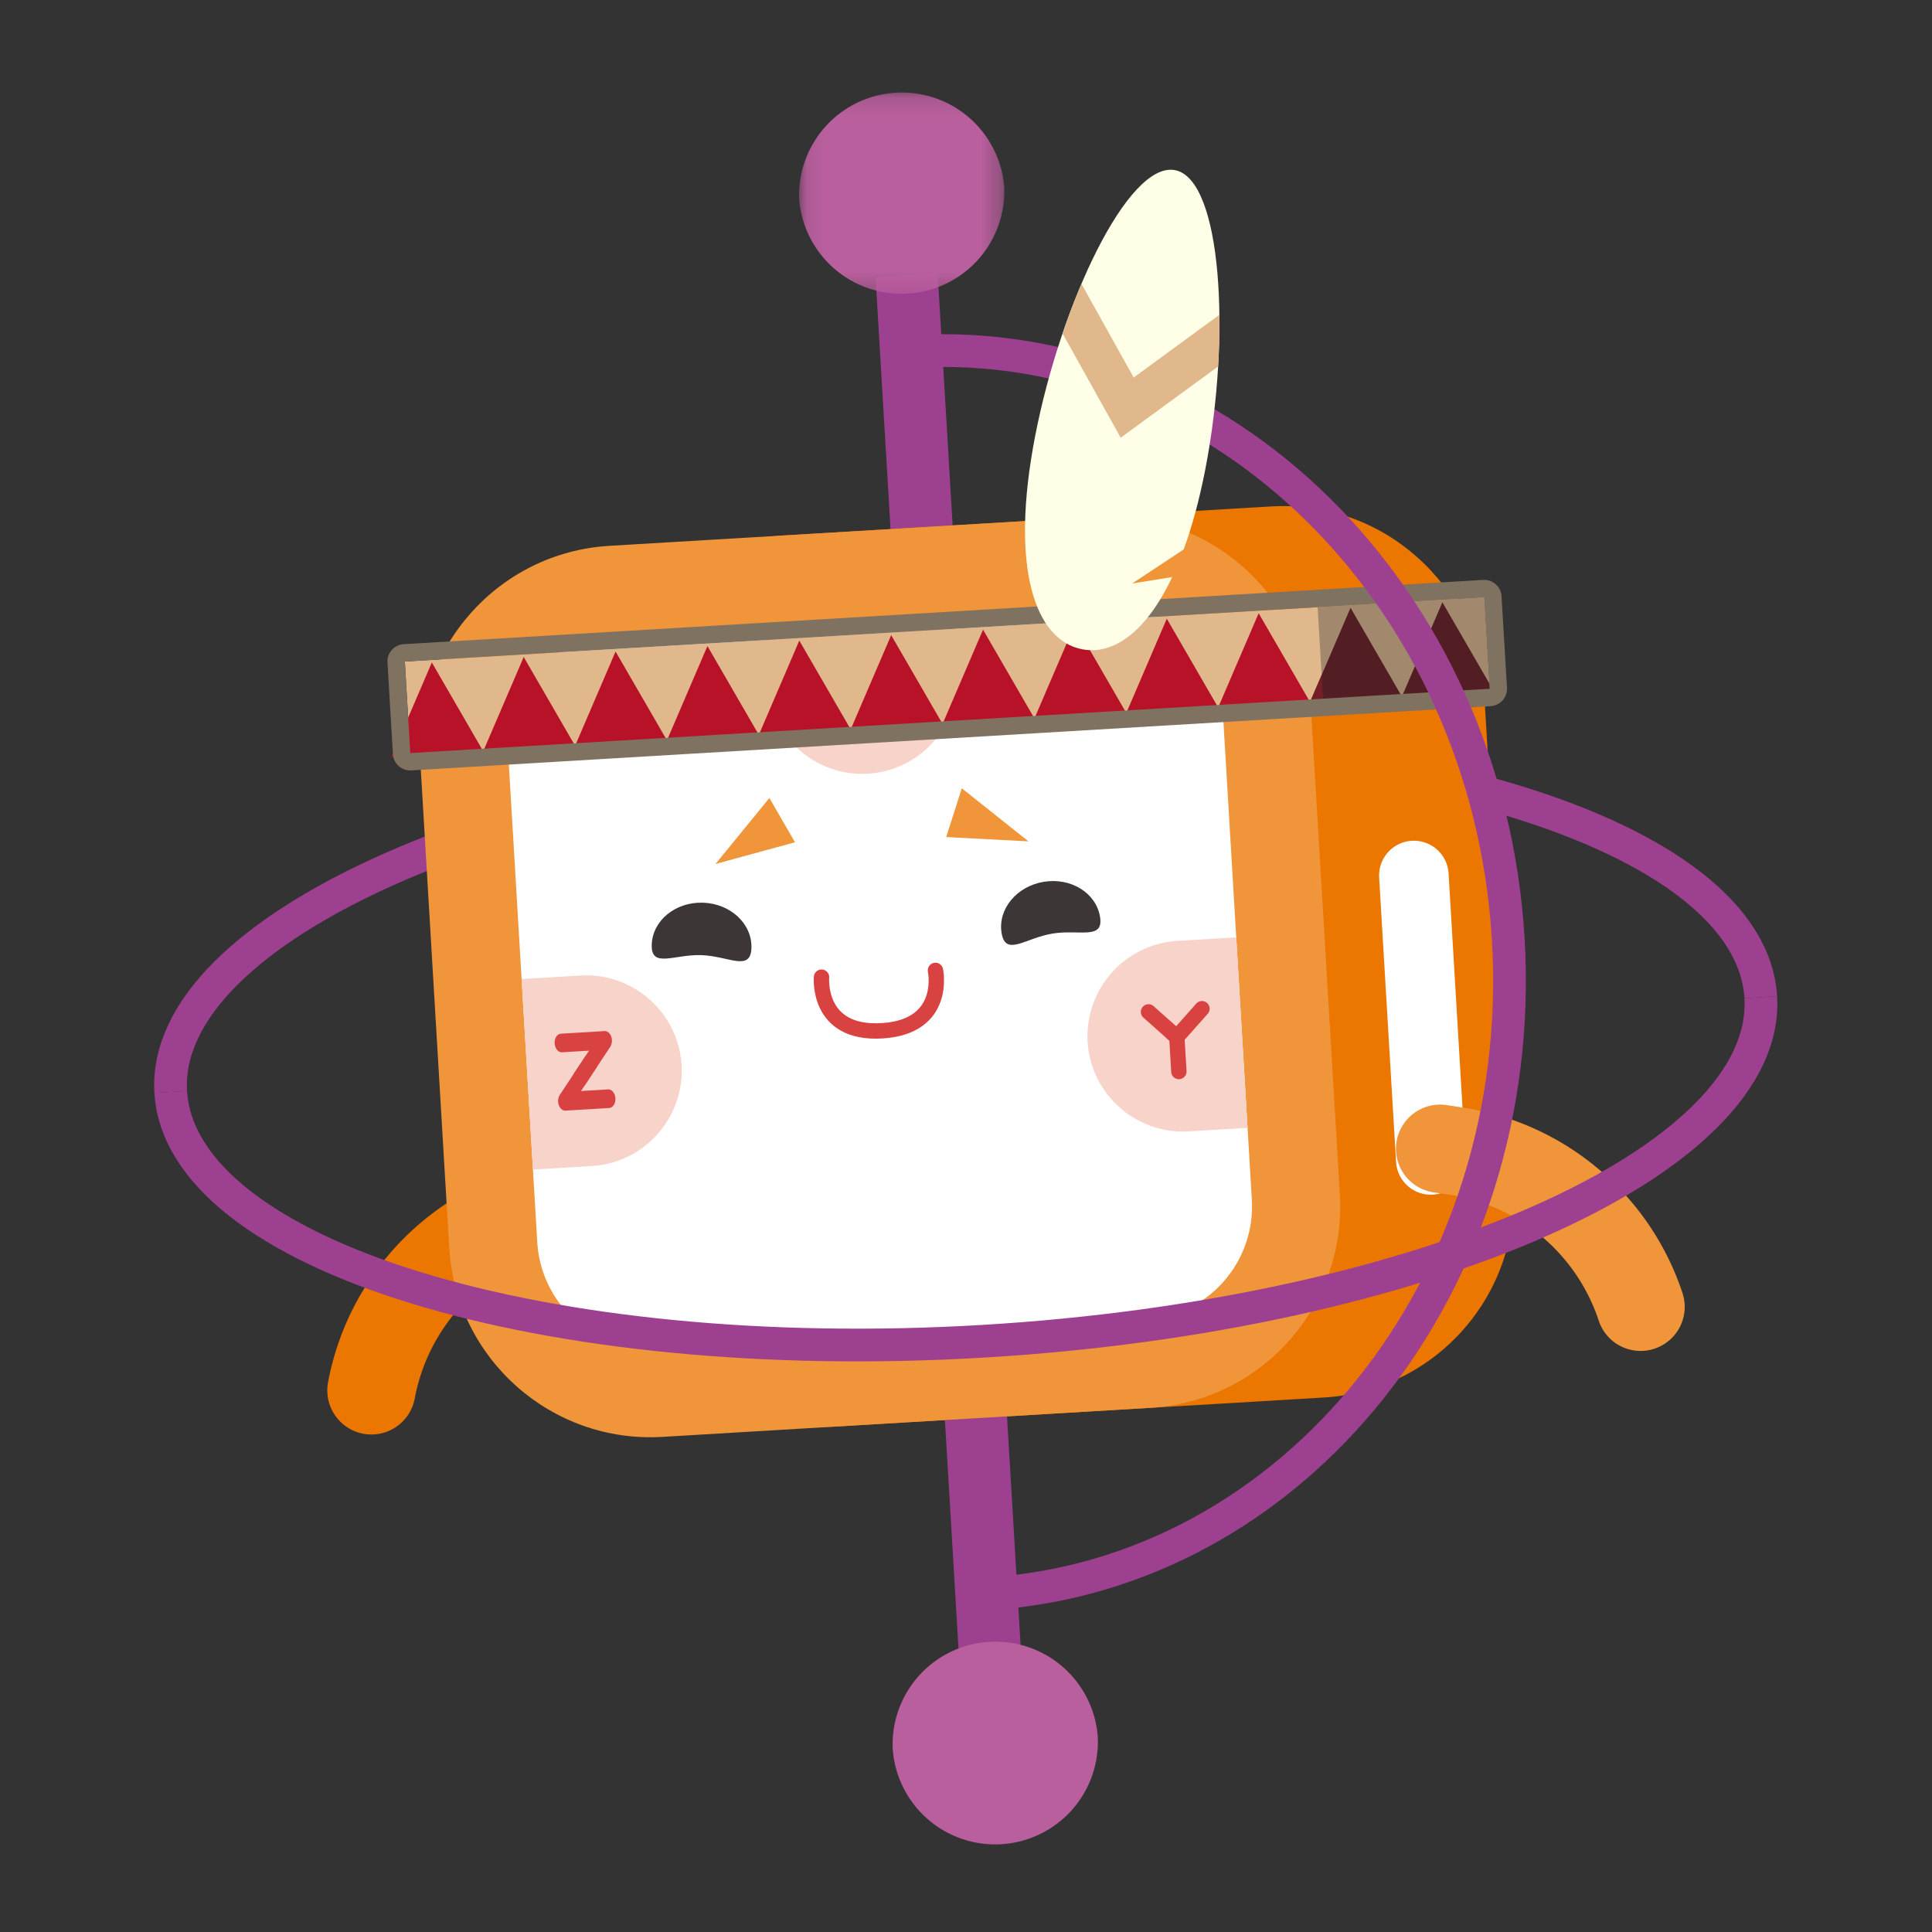 <svg width="100" height="100" viewBox="0 0 100 100" xmlns="http://www.w3.org/2000/svg" xmlns:xlink="http://www.w3.org/1999/xlink"><rect x="0" y="0" width="100" height="100" fill="#333333" stroke="none"/><defs><path id="a" d="M.085.1h10.632v10.636H.085V.1z"/></defs><g fill="none" fill-rule="evenodd"><path d="M8.837 56.518c-.504-8.48 17.51-16.45 40.237-17.803 22.727-1.354 41.559 4.424 42.063 12.903" stroke="#9E4090" stroke-width="1.694"/><path fill="#9E4090" d="M49.346 27.827l-3.214.19-.813-13.658 3.215-.191z"/><g transform="translate(41.272 4.58)"><mask id="b" fill="#fff"><use xlink:href="#a"/></mask><path d="M10.707 5.102a5.317 5.317 0 0 1-10.613.632 5.317 5.317 0 0 1 10.613-.632" fill="#BA5F9E" mask="url(#b)"/></g><path d="M78.334 61.293l-1.504-25.28c-.342-5.756-5.283-10.143-11.035-9.8l-25.27 1.504c-5.752.342-10.137 5.285-9.795 11.04l1.504 25.281c.342 5.755 5.283 10.143 11.035 9.8l25.27-1.504c5.752-.343 10.137-5.286 9.795-11.04" fill="#EB7600"/><path d="M74.057 60.037l-.876-14.722" stroke="#FFF" stroke-width="3.6" stroke-linecap="round" stroke-linejoin="round"/><path d="M86.709 69.056a2.282 2.282 0 0 0 .375-2.134 14.236 14.236 0 0 0-11.417-9.605l-.792-.118a2.282 2.282 0 1 0-.672 4.517l.792.118a9.664 9.664 0 0 1 7.756 6.525 2.282 2.282 0 0 0 3.958.697" fill="#F09539"/><path fill="#9E4090" d="M48.84 72.354l3.214-.192.812 13.66-3.214.19z"/><path d="M46.206 90.498a5.317 5.317 0 0 1 10.613-.632 5.316 5.316 0 0 1-10.613.632" fill="#BA5F9E"/><path d="M17.64 73.61a2.282 2.282 0 0 1-.66-2.063 14.238 14.238 0 0 1 10.015-11.06l.769-.223a2.283 2.283 0 0 1 1.276 4.385l-.77.224a9.665 9.665 0 0 0-6.803 7.513 2.283 2.283 0 0 1-3.828 1.225" fill="#EB7600"/><path d="M69.352 61.828l-1.504-25.281c-.342-5.755-5.283-10.142-11.035-9.8l-25.27 1.505c-5.752.342-10.137 5.285-9.795 11.04l1.504 25.281c.342 5.755 5.283 10.142 11.035 9.8l25.27-1.505c5.752-.342 10.137-5.285 9.795-11.04" fill="#F09539"/><path d="M34.016 69.814a5.876 5.876 0 0 1-6.207-5.512L26.305 39.02a5.877 5.877 0 0 1 5.51-6.21l25.27-1.505a5.877 5.877 0 0 1 6.207 5.512L64.795 62.1a5.878 5.878 0 0 1-5.51 6.21l-25.269 1.505z" fill="#FFF"/><path d="M56.936 47.446c.205 1.23-1.065.643-2.47.878-1.407.235-2.417 1.203-2.623-.028-.205-1.23.768-2.418 2.175-2.653 1.406-.235 2.712.572 2.918 1.803m-18.042 1.622c-.042 1.246-1.17.419-2.595.37-1.425-.047-2.607.702-2.565-.545.042-1.247 1.231-2.219 2.656-2.17 1.425.047 2.546 1.097 2.504 2.345" fill="#3C3736"/><path fill="#F09539" d="M48.975 43.326l.808-2.524 3.45 2.747zm-7.826.271l-1.326-2.295-2.788 3.417z"/><path d="M30.056 50.493l-3.058.182.587 9.859 3.058-.182c2.71-.162 4.795-2.512 4.634-5.223-.162-2.71-2.51-4.797-5.22-4.636M60.929 48.7l3.058-.181.587 9.858-3.058.182c-2.71.161-5.06-1.925-5.22-4.636a4.951 4.951 0 0 1 4.633-5.222" fill="#F7D3CA"/><path d="M62.528 52.455l-1.582 1.783-.594-.527 1.582-1.783a.398.398 0 0 1 .594.527" fill="#D84241"/><path d="M59.69 52.061l1.752 1.556-.496.622-1.782-1.583a.398.398 0 0 1 .527-.594" fill="#D84241"/><path d="M60.622 55.486l-.11-1.86.793-.038.11 1.85a.398.398 0 0 1-.373.42.398.398 0 0 1-.42-.372M29.03 53.504l2.262-.135.058.962-2.263.135c-.192.01-.362-.196-.378-.46-.016-.265.128-.49.32-.502m2.446 2.884l-2.278.135.057.962 2.278-.136c.192-.011.336-.237.32-.501-.015-.265-.185-.472-.377-.46" fill="#D84241"/><path d="M31.588 54.18l-1.363 2.06-.552-.625 1.387-2.097c.127-.192.35-.2.495-.018.145.182.16.488.033.68" fill="#D84241"/><path d="M28.974 56.673l1.362-2.06.552.625-1.387 2.097c-.127.192-.35.2-.495.018a.619.619 0 0 1-.032-.68" fill="#D84241"/><path d="M49.558 34.825l-.182-3.06-9.854.587.182 3.06c.162 2.71 2.51 4.796 5.22 4.635 2.71-.161 4.796-2.511 4.634-5.222" fill="#F7D3CA"/><path d="M42.522 50.578s-.27 2.977 3.125 2.775m2.773-3.126s.622 2.924-2.773 3.126" stroke="#D84241" stroke-width=".795" stroke-linecap="round"/><path d="M91.137 51.618c.505 8.48-17.51 16.45-40.236 17.804-22.727 1.353-41.56-4.424-42.064-12.904" stroke="#9E4090" stroke-width="1.694"/><path fill="#E1B88B" d="M77.104 35.651l-55.868 3.327-.281-4.737 55.867-3.327z"/><path fill="#A2886D" d="M77.104 35.651l-8.623.514-.281-4.737 8.622-.514z"/><path fill="#B71228" d="M39.277 38.036l4.755-.284-2.66-4.595z"/><path fill="#B71228" d="M44.032 37.752l4.755-.283-2.66-4.595zm4.755-.282l4.755-.284-2.66-4.595zm4.755-.284l4.755-.283-2.659-4.596zm-33.286 1.982l4.755-.283-2.659-4.596zm4.755-.283l4.756-.283-2.66-4.596zm4.756-.283l4.755-.283-2.66-4.596zm4.755-.283l4.755-.283-2.66-4.596z"/><path fill="#B71228" d="M58.297 36.903l4.756-.283-2.66-4.596z"/><path fill="#B71228" d="M63.052 36.62l4.756-.283-2.66-4.596z"/><path fill="#521D23" d="M67.808 36.337l4.755-.283-2.66-4.596zm6.85-5.162l-2.095 4.879 4.755-.284z"/><path fill="#741E27" d="M68.481 36.164l-.073-1.226-.6 1.399 4.755-.283-.074-.128z"/><path d="M76.822 30.014c-.018 0-.036 0-.053.002L20.9 33.342a.9.9 0 0 0-.845.952l.282 4.737a.9.9 0 0 0 .952.845l55.867-3.326a.9.9 0 0 0 .845-.952l-.282-4.737a.9.9 0 0 0-.898-.847m0 .9l.282 4.737-55.868 3.327-.281-4.737 55.867-3.327" fill="#807261"/><path d="M47.23 18.192c15.975-.95 29.781 12.674 30.838 30.432C79.124 66.382 67.03 81.549 51.056 82.5" stroke="#9E4090" stroke-width="1.694"/><path d="M60.673 29.868c-1.348 2.851-3.047 4.051-4.664 3.737-2.433-.472-3.757-4.192-2.429-11.04 1.329-6.848 4.807-14.23 7.24-13.758 2.432.473 2.897 8.62 1.57 15.469-.31 1.599-.692 2.985-1.124 4.166l-2.667 1.76 2.074-.334z" fill="#FFFFE7"/><path d="M58.68 19.539l-2.704-4.848a37.233 37.233 0 0 0-.978 2.571l3.009 5.394 5.043-3.688c.054-.915.075-1.812.065-2.673L58.68 19.54z" fill="#E1B88B"/></g></svg>